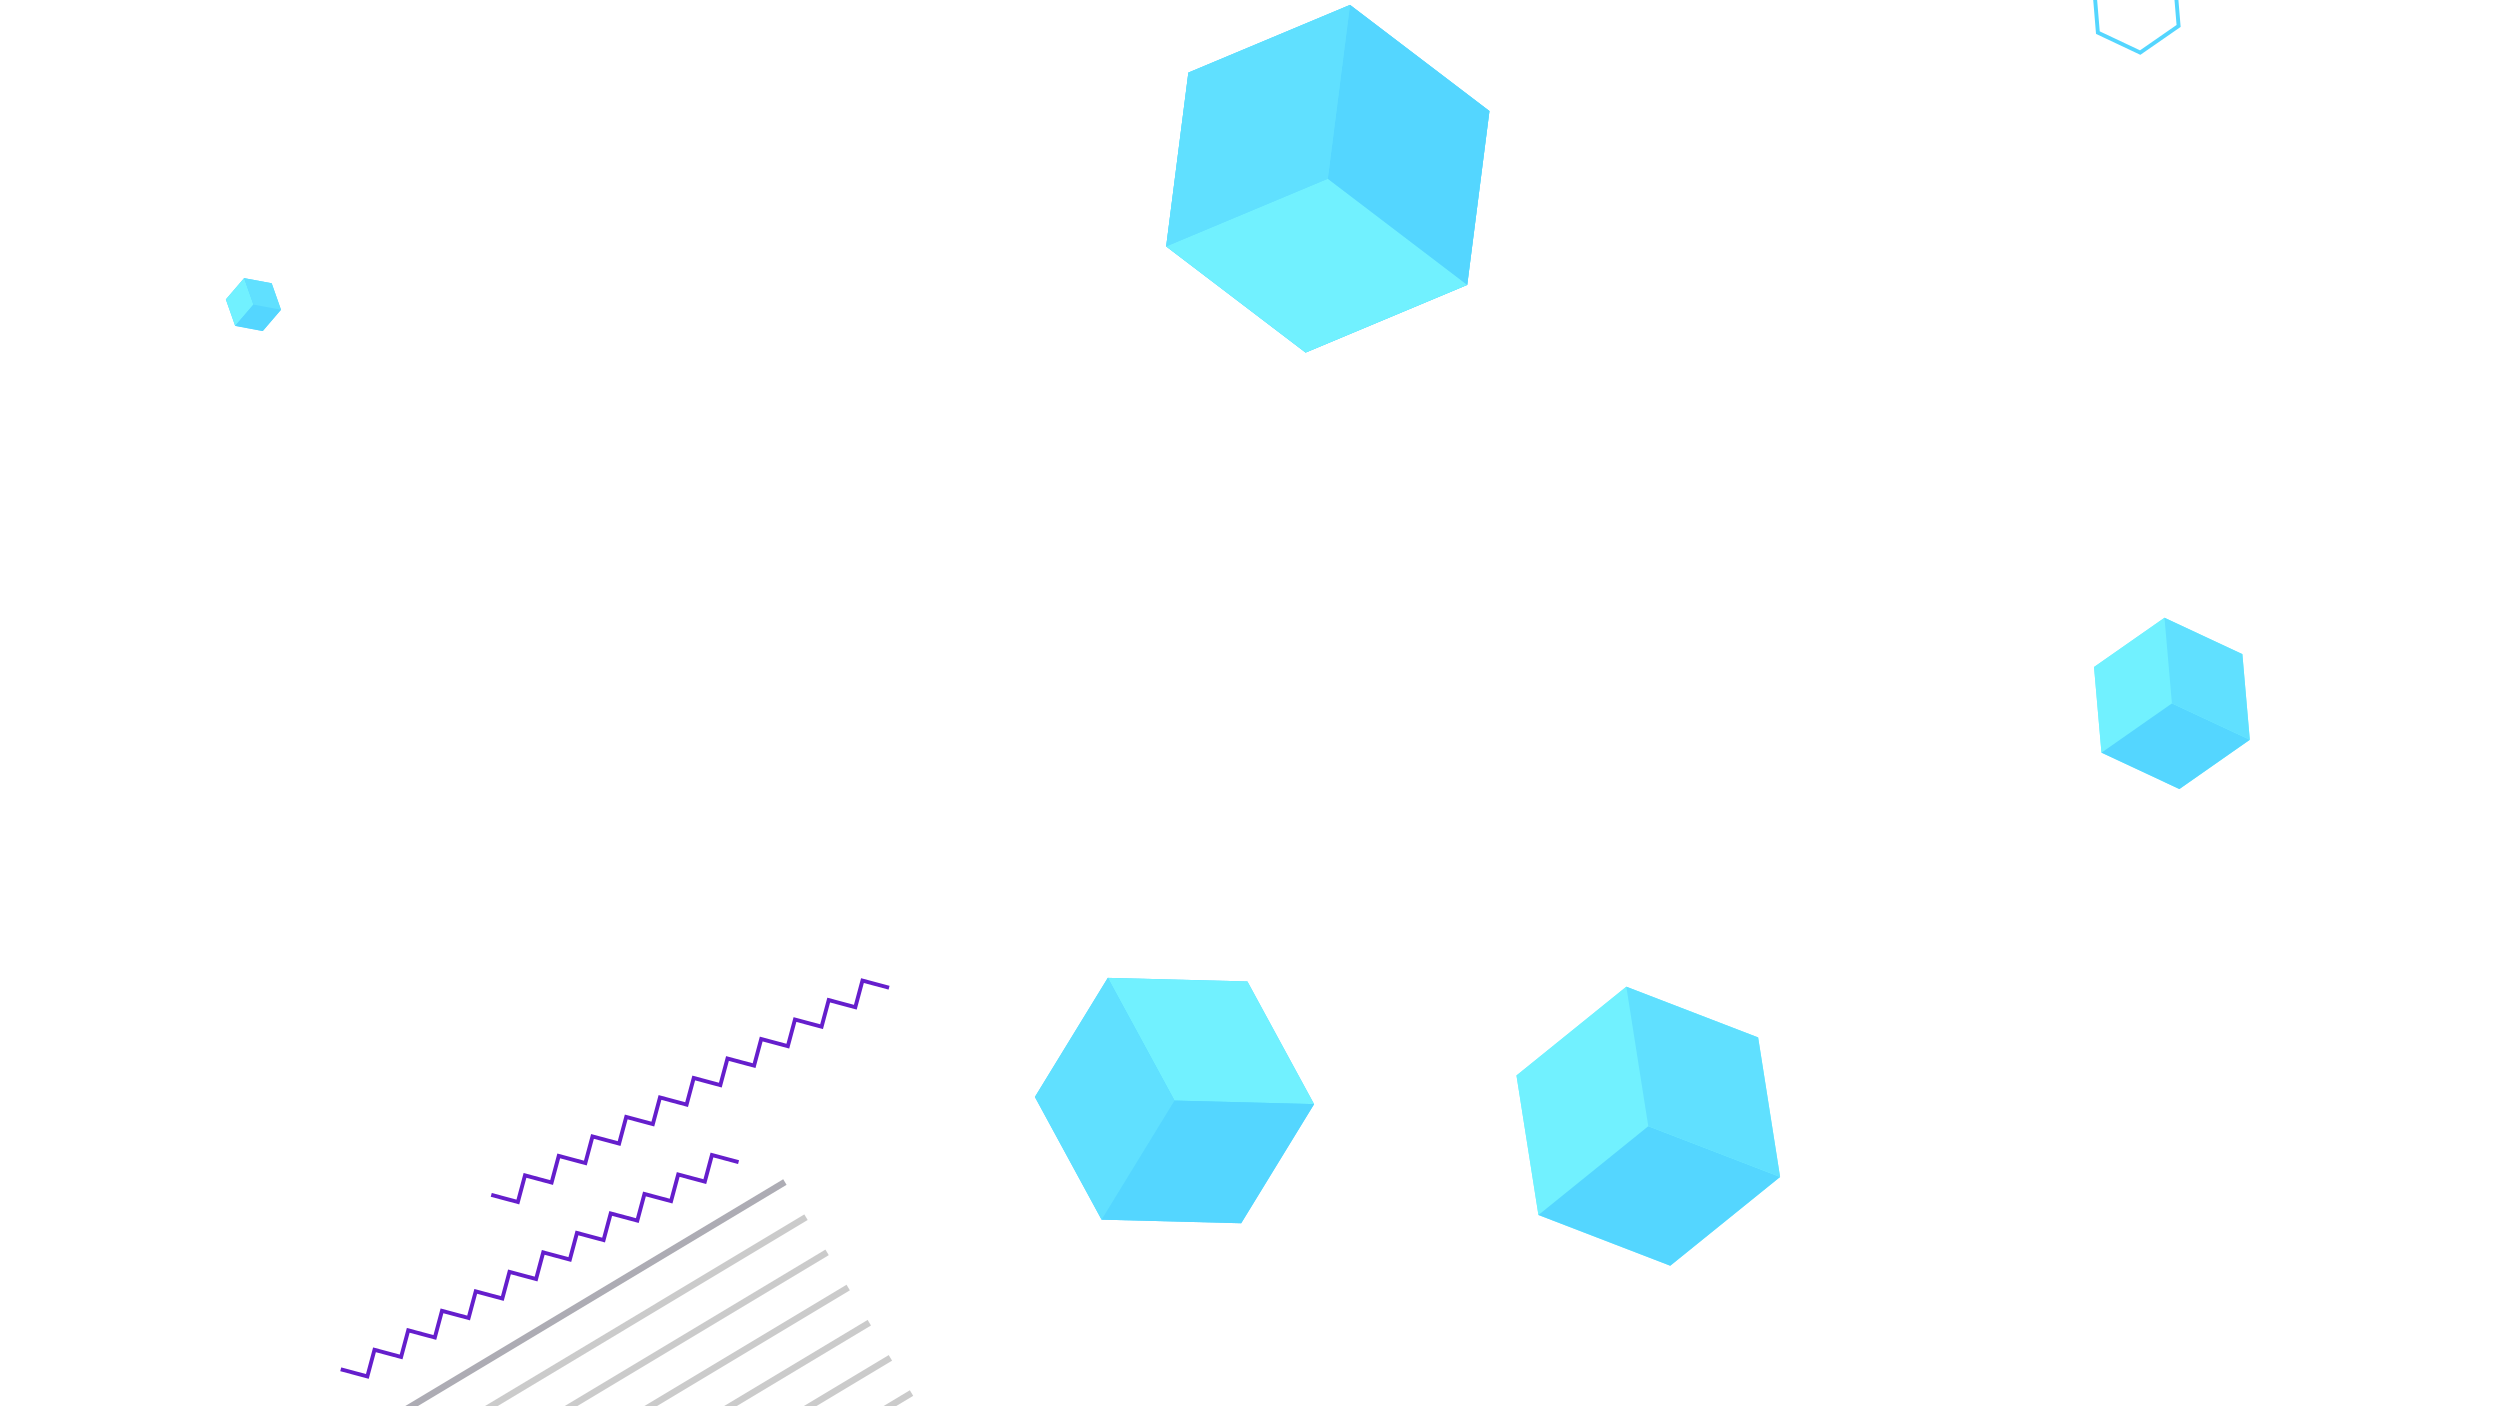 <svg xmlns="http://www.w3.org/2000/svg" xmlns:xlink="http://www.w3.org/1999/xlink" width="1920" height="1080" viewBox="0 0 1920 1080"><defs><style>.a{fill:#fff;}.b{clip-path:url(#a);}.c{fill:#54d6ff;}.d{opacity:0.36;mix-blend-mode:multiply;isolation:isolate;}.e,.f,.i,.j{fill:none;stroke-miterlimit:10;}.e{stroke:#1b192f;}.e,.f{stroke-width:5px;}.f{stroke:#707070;}.g{fill:#60e0ff;}.h{fill:#71f1ff;}.i{stroke:#651ecc;}.i,.j{stroke-width:3px;}.j{stroke:#54d6ff;}</style><clipPath id="a"><rect class="a" width="1920" height="1080"/></clipPath></defs><g class="b"><g transform="translate(-1658.334 -348.291)"><path class="c" d="M1583.079,1131.807l-.011.011h0l-140.1,148.959,58.951,195.822,199.063,46.857L1841.083,1374.5h0l.01-.011-58.953-195.822Zm58.938,195.838-29.086-96.635,29.089,96.629,98.212,23.118Z" transform="translate(566.418 450.957)"/><path class="c" d="M1984.118,1253.442l0,0-50.044,1.734-23.521,44.208h0l26.525,42.473,50.045-1.735,23.52-44.207-26.523-42.472Zm-23.521,44.21-25.023.865,25.022-.866,11.762-22.1Z" transform="translate(730.745 493.702)"/><path class="c" d="M1934.526,776.82l-107.212-2.761h-.007l-56,91.472,51.217,94.23h0l107.216,2.761,56-91.472Zm-83.682,136.7,27.688-45.228-25.318-46.579,25.322,46.579Z" transform="translate(681.81 325.231)"/><path class="c" d="M2303.485,1283.658l-.007-.005L2191.833,1335.3l-11.1,122.509.007,0h0l100.543,70.865,111.645-51.643,11.1-122.509-100.543-70.864Zm-11.1,122.51-55.251,25.553,55.248-25.556,5.491-60.623Z" transform="translate(825.697 504.321)"/><path class="c" d="M2264.87,1234.7l53.9-1.5,25.652-47.431-28.251-45.933-53.9,1.5h0l-25.653,47.43,28.25,45.933Zm25.654-47.433-12.542,23.189,12.541-23.189-13.93-22.649Z" transform="translate(845.336 453.778)"/><path class="c" d="M1574.287,1609.342v0l-52.555-12.075L1485,1636.739h0l6.842,22.3-11.111-2.081h0l-14.018,16.348,7.149,20.315,21.169,3.967,7.611-8.878,50.733,11.657,36.736-39.476-15.818-51.55Zm-86.412,67.933-3.339-9.491,3.339,9.49,9.749,1.827Zm49.676-28.455-26.432-6.075,26.432,6.073,18.04-19.385Z" transform="translate(574.763 614.535)"/><path class="c" d="M1386,1730.486h0l-22,34.128,18.558,36.113,40.554,1.987,22-34.126h0v0l-18.557-36.115Zm18.555,36.117-9.278-18.059,9.278,18.058,19.6.959Z" transform="translate(538.667 661.354)"/><path class="c" d="M1469.644,1739.182h0l-9.709,2.139-3,9.478h0l6.707,7.338,9.709-2.139,3-9.478-6.707-7.34Zm-7.389,10.445,4.387-.966,1.719-5.426-1.719,5.426Z" transform="translate(571.328 664.41)"/><path class="c" d="M1421.353,1651.921h0l-7.644,19.874,13.393,16.556h0l21.032-3.318,7.642-19.876-13.39-16.556Zm9.9,25.624,3.488-9.068-6.63-8.2,6.63,8.2Z" transform="translate(556.137 632.577)"/><path class="c" d="M1532.474,1734.051h0l-19.942,14.1,2.241,24.32h0l22.181,10.219,19.942-14.1-2.241-24.32ZM1525.2,1765.1l9.512-6.726-1.12-12.159,1.122,12.16Z" transform="translate(590.867 662.607)"/><path class="c" d="M1470.269,1609.045l5.764,2.6,5.134-3.691-.629-6.292h0l-5.764-2.6-5.134,3.691h0Zm5.135-3.691,2.441-1.754-2.441,1.754-1.962-.885Z" transform="translate(575.793 615.167)"/><path class="c" d="M1928.71,1039.548l.906,9.06,8.3,3.746,7.4-5.314-.906-9.061h0l-8.3-3.746-7.4,5.314Zm8.3,3.746,3.7-2.657-3.7,2.657-4.15-1.873Z" transform="translate(737.127 416.666)"/><path class="c" d="M705.012,1115.68l5.225-3.384h0l-.319-6.217-5.544-2.834-5.226,3.385.319,6.218h0Zm-.319-6.218,2.218,1.133-2.218-1.133-2.612,1.692Z" transform="translate(305.014 440.919)"/><path class="c" d="M525.02,1200.466l-2.755-5.865-6.456-.546-3.7,5.319,2.756,5.862h0l6.456.546,3.7-5.318Zm-6.456-.547-1.592,2.289,1.592-2.289,3.9.33Z" transform="translate(239.282 472.833)"/><path class="c" d="M1436.136,1241.729l-52.039-12.246-36.623,38.938,52.036,12.249Z" transform="translate(532.86 485.283)"/><path class="c" d="M1817.846,1857.3l52.036,12.249,36.626-38.941-52.039-12.246Z" transform="translate(698.165 692.237)"/><g class="d" transform="translate(-168.761 1256.082)"><line class="e" x1="2429.892" y2="1458.154" transform="translate(0 0)"/><line class="f" x1="2429.892" y2="1458.154" transform="translate(16.208 27.009)"/><line class="f" x1="2429.892" y2="1458.154" transform="translate(32.415 54.018)"/><line class="f" x1="2429.892" y2="1458.154" transform="translate(48.623 81.027)"/><line class="f" x1="2429.892" y2="1458.154" transform="translate(64.831 108.035)"/><line class="f" x1="2429.892" y2="1458.154" transform="translate(81.038 135.044)"/><line class="f" x1="2429.892" y2="1458.154" transform="translate(97.246 162.053)"/></g><g transform="translate(2553.945 352.072)"><path class="c" d="M1987.12,221.166v-.012l-.01,0h0l-.007-.006L1862.97,273.127l-17.055,133.489.007.005h0v0h.007l87.727,66.784,19.354,14.735,124.129-51.976,17.055-133.5-74.509-56.716Z" transform="translate(-1845.915 -221.152)"/><g transform="translate(0 0)"><g transform="translate(0.007 0.002)"><path class="g" d="M2094.192,302.672l-17.055,133.5-124.129,51.976-107.075-81.518h-.013l17.055-133.5,124.143-51.976v.014Z" transform="translate(-1845.92 -221.154)"/></g><path class="h" d="M1845.918,371.9,1953,453.417l124.132-51.974-107.07-81.509Z" transform="translate(-1845.914 -186.437)"/><path class="c" d="M1954.823,221.154,2061.9,302.668l-17.055,133.489-107.07-81.509Z" transform="translate(-1813.632 -221.151)"/><path class="g" d="M1987.109,221.158l-17.055,133.489-124.132,51.975-.007-.006,17.055-133.489L1987.1,221.152Z" transform="translate(-1845.915 -221.152)"/></g></g><g transform="translate(2009.382 1582.764)"><path class="h" d="M1583.074,1131.811l-140.11,148.965,58.952,195.821,140.1-148.955Z" transform="translate(-1442.964 -1131.806)"/><path class="c" d="M1825.758,1323.564l-140.11,148.965-199.062-46.857,140.1-148.955Z" transform="translate(-1427.633 -1080.881)"/><path class="g" d="M1804.65,1374.5l-199.062-46.857-58.952-195.822.01-.01,199.063,46.857,58.952,195.822Z" transform="translate(-1406.53 -1131.807)"/></g><g transform="translate(2641.295 1747.142)"><path class="h" d="M1971.1,1253.44l26.525,42.473-23.521,44.207-26.523-42.47Z" transform="translate(-1897.536 -1253.439)"/><path class="c" d="M1910.551,1287.885l26.524,42.473,50.045-1.734-26.523-42.47Z" transform="translate(-1910.55 -1241.942)"/><path class="g" d="M1910.552,1299.384l50.045-1.734,23.521-44.207,0,0-50.045,1.734-23.521,44.208Z" transform="translate(-1910.55 -1253.439)"/></g><g transform="translate(2453.12 1099.29)"><path class="h" d="M1812.748,774.059l107.216,2.76,51.217,94.231-107.208-2.76Z" transform="translate(-1756.746 -774.059)"/><path class="c" d="M1809.21,935.257l107.216,2.76,56-91.471-107.208-2.76Z" transform="translate(-1757.989 -749.555)"/><path class="g" d="M1822.534,959.762l56-91.471-51.217-94.231h-.007l-56,91.471,51.217,94.231Z" transform="translate(-1771.309 -774.059)"/></g><g transform="translate(3006.431 1787.973)"><path class="h" d="M2274.446,1283.655l100.546,70.867-11.1,122.509-100.54-70.862Z" transform="translate(-2151.698 -1283.652)"/><path class="c" d="M2180.736,1425.947l100.546,70.867,111.646-51.642-100.54-70.862Z" transform="translate(-2180.733 -1251.793)"/><path class="g" d="M2180.741,1457.809l111.646-51.642,11.1-122.509-.007-.005L2191.833,1335.3l-11.1,122.509Z" transform="translate(-2180.734 -1283.653)"/></g><g transform="translate(2822.981 1106.065)"><g transform="translate(0.003 0.007)"><path class="h" d="M2247.45,925.195l-84.37,68.18-101.223-38.962-16.866-107.155,84.357-68.18h.013l101.223,38.962Z" transform="translate(-2044.992 -779.078)"/></g><g transform="translate(0 0)"><path class="h" d="M2129.353,779.074l-84.364,68.184,16.867,107.153,84.358-68.179Z" transform="translate(-2044.989 -779.072)"/><path class="c" d="M2243.065,897.331,2158.7,965.515,2057.47,926.545l84.358-68.179Z" transform="translate(-2040.603 -751.206)"/><path class="g" d="M2225.51,925.2,2124.28,886.23l-16.867-107.153.006,0,101.231,38.969,16.867,107.153Z" transform="translate(-2023.051 -779.072)"/></g></g><g transform="translate(2011.699 1495.259)"><path class="h" d="M1470.99,1100.337l7.12-18.076-12.094-15.2-7.12,18.074Z" transform="translate(-1439.681 -1067.058)"/><path class="c" d="M1444.678,1088l7.12-18.076,19.214-2.872-7.12,18.074Z" transform="translate(-1444.678 -1067.058)"/><path class="g" d="M1444.679,1083.3l19.214-2.871,12.094,15.2h0l-19.214,2.872-12.094-15.2Z" transform="translate(-1444.678 -1062.357)"/></g><g transform="translate(3081.951 1593.614)"><path class="h" d="M2257.521,1222.754l53.9-1.5,25.652-47.431-53.9,1.5Z" transform="translate(-2229.269 -1127.891)"/><path class="c" d="M2255.6,1141.336l53.9-1.5,28.251,45.931-53.9,1.5Z" transform="translate(-2229.944 -1139.835)"/><path class="g" d="M2262.271,1140.945l28.25,45.931-25.652,47.431h0l-28.25-45.931,25.652-47.431Z" transform="translate(-2236.615 -1139.445)"/></g><g transform="translate(2059.758 2211.799)"><path class="h" d="M1480.24,1626.475l15.819,51.551,52.554,12.076-15.818-51.548Z" transform="translate(-1480.239 -1586.998)"/><path class="c" d="M1555.863,1606.2l15.819,51.551-36.735,39.475-15.818-51.548Z" transform="translate(-1466.573 -1594.123)"/><path class="g" d="M1569.531,1609.343l-36.736,39.475-52.554-12.076v0l36.735-39.475,52.555,12.076Z" transform="translate(-1480.24 -1597.264)"/></g><g transform="translate(1902.668 2391.839)"><path class="h" d="M1386,1730.486l-22,34.128,18.557,36.114,22-34.125Z" transform="translate(-1364.001 -1730.485)"/><path class="c" d="M1440.283,1759.195l-22,34.128-40.554-1.986,22-34.125Z" transform="translate(-1359.175 -1721.093)"/><path class="g" d="M1439.388,1768.588l-40.554-1.986-18.557-36.114v0l40.554,1.986,18.557,36.114Z" transform="translate(-1358.281 -1730.485)"/></g><g transform="translate(2028.261 2403.592)"><path class="h" d="M1467.12,1739.182l6.707,7.339-3,9.478-6.707-7.338Z" transform="translate(-1454.408 -1739.182)"/><path class="c" d="M1456.933,1748.335l6.707,7.339,9.709-2.14-6.707-7.338Z" transform="translate(-1456.933 -1736.717)"/><path class="g" d="M1456.934,1750.8l9.709-2.139,3-9.478h0l-9.709,2.14-3,9.478Z" transform="translate(-1456.933 -1739.182)"/></g><g transform="translate(1969.846 2281.179)"><path class="h" d="M1419.364,1651.921l21.034-3.319,13.391,16.556-21.032,3.319Z" transform="translate(-1411.721 -1648.602)"/><path class="c" d="M1423.618,1684.047l21.034-3.319,7.643-19.875-21.032,3.319Z" transform="translate(-1410.226 -1644.297)"/><path class="g" d="M1427.1,1687.489l7.642-19.875-13.391-16.557h0l-7.643,19.875,13.391,16.557Z" transform="translate(-1413.709 -1647.739)"/></g><g transform="translate(2103.398 2396.657)"><path class="h" d="M1527.287,1734.051l22.182,10.219,2.241,24.32-22.181-10.219Z" transform="translate(-1507.345 -1734.05)"/><path class="c" d="M1514.19,1766.147l22.182,10.219,19.941-14.1-22.181-10.218Z" transform="translate(-1511.948 -1727.726)"/><path class="g" d="M1514.774,1772.472l19.941-14.1-2.241-24.32h0l-19.941,14.1,2.241,24.32Z" transform="translate(-1512.531 -1734.05)"/></g><g transform="translate(2041.469 2271.491)"><path class="h" d="M1480.726,1641.434l-14.019,16.349,7.149,20.315,14.018-16.348Z" transform="translate(-1466.707 -1641.434)"/><path class="c" d="M1507.184,1660.433l-14.019,16.349L1472,1672.815l14.018-16.348Z" transform="translate(-1464.848 -1636.15)"/><path class="g" d="M1505.4,1665.717l-21.168-3.967-7.149-20.315h0l21.168,3.967,7.149,20.315Z" transform="translate(-1463.062 -1641.434)"/></g><g transform="translate(2045.434 2214.229)"><path class="h" d="M1469.641,1601.793l.629,6.292,5.764,2.6-.629-6.292Z" transform="translate(-1469.641 -1598.102)"/><path class="c" d="M1479.04,1600.987l.629,6.292-5.135,3.691-.629-6.292Z" transform="translate(-1468.142 -1598.385)"/><path class="g" d="M1480.539,1601.664l-5.135,3.691-5.764-2.6h0l5.135-3.691,5.764,2.6Z" transform="translate(-1469.641 -1599.062)"/></g><g transform="translate(1777.093 2171.45)"><path class="h" d="M1271.081,1657.835l20.474-72.105,72.682-18.322-20.472,72.1Z" transform="translate(-1271.081 -1567.408)"/><path class="c" d="M1377.07,1693.3l20.474-72.105-52.208-53.784-20.472,72.1Z" transform="translate(-1252.18 -1567.408)"/><path class="g" d="M1395.972,1674.544l-52.208-53.784-72.682,18.322,0,.005,52.208,53.784,72.682-18.322Z" transform="translate(-1271.081 -1548.658)"/></g><g transform="translate(2665.837 1450.898)"><path class="h" d="M1928.71,1038.166l.906,9.061,8.3,3.746-.905-9.06Z" transform="translate(-1928.71 -1032.851)"/><path class="c" d="M1942.246,1037.005l.906,9.061-7.394,5.315-.905-9.06Z" transform="translate(-1926.552 -1033.259)"/><path class="g" d="M1944.4,1037.98l-7.394,5.315-8.3-3.746h0l7.394-5.315,8.3,3.746Z" transform="translate(-1928.71 -1034.233)"/></g><g transform="translate(3266.539 822.717)"><g transform="translate(0 0)"><path class="h" d="M2492.844,663.129l-54.1,37.84-59.828-27.947-5.716-65.774,54.111-37.827v-.013l59.828,27.947Z" transform="translate(-2373.202 -569.408)"/></g><g transform="translate(0.006 0.006)"><path class="h" d="M2427.311,569.413l-54.1,37.838,5.716,65.775,54.1-37.835Z" transform="translate(-2373.206 -569.412)"/><path class="c" d="M2491.361,646.02l-54.1,37.838-59.821-27.937,54.1-37.835Z" transform="translate(-2371.72 -552.307)"/><path class="g" d="M2478.776,663.126l-59.821-27.937-5.716-65.775,0,0,59.821,27.937,5.716,65.775Z" transform="translate(-2359.137 -569.412)"/></g></g><g transform="translate(3445.751 2758.864)"><path class="h" d="M2505.81,2017.39l24.68-15.323,25.61,13.711-24.677,15.322Z" transform="translate(-2505.809 -2002.066)"/><path class="c" d="M2525.691,2056.57l24.679-15.323-.931-29.034-24.677,15.322Z" transform="translate(-2499.149 -1998.501)"/><path class="g" d="M2532.352,2056.15l-.931-29.035-25.61-13.711h0l.93,29.034,25.61,13.711Z" transform="translate(-2505.81 -1998.082)"/></g><g transform="translate(3527.945 2710.248)"><path class="h" d="M2575.583,1970.709l-8.954,27.983,19.757,21.746,8.953-27.981Z" transform="translate(-2566.63 -1964.471)"/><path class="c" d="M2618.913,1982.185l-8.953,27.982-28.711,6.237,8.953-27.981Z" transform="translate(-2561.492 -1960.438)"/><path class="g" d="M2621.722,1987.841l-28.711,6.237-19.757-21.746v0l28.71-6.237,19.757,21.746Z" transform="translate(-2564.301 -1966.093)"/></g><g transform="translate(3495.858 2647.116)"><path class="h" d="M2542.887,1924.825l4.126,7.576,8.624.214-4.126-7.575Z" transform="translate(-2542.887 -1917.464)"/><path class="c" d="M2553.766,1919.537l4.126,7.576-4.5,7.361-4.126-7.575Z" transform="translate(-2540.645 -1919.323)"/><path class="g" d="M2556.009,1919.593l-4.5,7.361-8.624-.214h0l4.5-7.361,8.624.214Z" transform="translate(-2542.887 -1919.378)"/></g><g transform="translate(751.389 1666.888)"><path class="h" d="M524.057,1200.465,521.3,1194.6l-6.456-.547,2.755,5.864Z" transform="translate(-511.145 -1194.055)"/><path class="c" d="M514.863,1205.238l-2.755-5.865,3.7-5.318,2.755,5.864Z" transform="translate(-512.108 -1194.055)"/><path class="g" d="M514.146,1203.712l3.7-5.318,6.456.546h0l-3.7,5.318-6.456-.546Z" transform="translate(-511.391 -1192.53)"/></g><path class="i" d="M1682.37,880.205l-20.44-5.477-5.477,20.44-20.44-5.477-5.477,20.44-20.44-5.477-5.477,20.44-20.44-5.477-5.477,20.44-20.44-5.477-5.477,20.44-20.44-5.477-5.477,20.44-20.44-5.477-5.477,20.44-20.44-5.477-5.477,20.44-20.44-5.477-5.477,20.44-20.44-5.477-5.477,20.44-20.44-5.477-5.477,20.44-20.44-5.477" transform="translate(543.181 360.61)"/><path class="i" d="M1767.9,781.085l-20.44-5.477-5.477,20.44-20.44-5.477-5.477,20.44-20.44-5.477-5.477,20.44-20.44-5.477-5.477,20.44-20.44-5.477-5.477,20.44-20.44-5.477-5.477,20.44-20.44-5.477-5.477,20.44-20.44-5.477-5.477,20.44-20.44-5.477-5.477,20.44-20.44-5.477-5.477,20.44-20.44-5.477-5.477,20.44-20.44-5.477" transform="translate(573.238 325.776)"/><path class="i" d="M1625.287,1841.079l-20.44-5.477-5.477,20.44-20.441-5.477-5.477,20.44-20.44-5.477-5.477,20.44-20.44-5.477-5.477,20.44-20.44-5.477-5.477,20.44-20.44-5.477-5.477,20.44-20.44-5.477-5.477,20.44-20.44-5.477-5.477,20.44-20.44-5.477-5.477,20.44-20.44-5.477-5.477,20.44-20.44-5.477-5.477,20.44-20.441-5.477" transform="translate(523.12 698.296)"/><path class="j" d="M2362.112,281.787l-2.965-35.793-32.481-15.329-29.515,20.465,2.965,35.793,32.481,15.329Z" transform="translate(969.388 86.426)"/><path class="j" d="M2489.357,1340.321l81.386-17.507,25.532-79.236-55.854-61.729-81.386,17.507-25.532,79.236Z" transform="translate(914.53 468.543)"/><path class="j" d="M1599.849,1582.047l35.42-7.619,11.112-34.484-24.308-26.865-35.421,7.619-11.112,34.484Z" transform="translate(613.01 584.949)"/><path class="j" d="M109.22,1897.867l26.565-5.714,8.334-25.863-18.231-20.149-26.565,5.714-8.334,25.863Z" transform="translate(91.285 701.999)"/><path class="c" d="M1436.136,1241.729l-36.626,38.941-52.037-12.249,36.624-38.938Z" transform="translate(532.86 485.283)"/><path class="c" d="M1906.509,1830.608l-36.626,38.941-52.037-12.249,36.624-38.938Z" transform="translate(698.166 692.237)"/><g transform="translate(1831.789 561.887)"><path class="c" d="M1538.142,672.593l-14.014,16.352-21.177-3.973L1495.8,664.66l14.028-16.352,21.164,3.973Z" transform="translate(-1495.802 -648.307)"/><g transform="translate(0.004 0.001)"><path class="h" d="M1509.824,648.309,1495.8,664.658l7.149,20.315,14.018-16.348Z" transform="translate(-1495.805 -648.308)"/><path class="c" d="M1536.282,667.307l-14.019,16.349-21.168-3.967,14.018-16.348Z" transform="translate(-1493.946 -643.025)"/><path class="g" d="M1534.5,672.591l-21.168-3.966-7.149-20.316h0l21.168,3.966,7.149,20.315Z" transform="translate(-1492.159 -648.308)"/></g></g></g></g></svg>